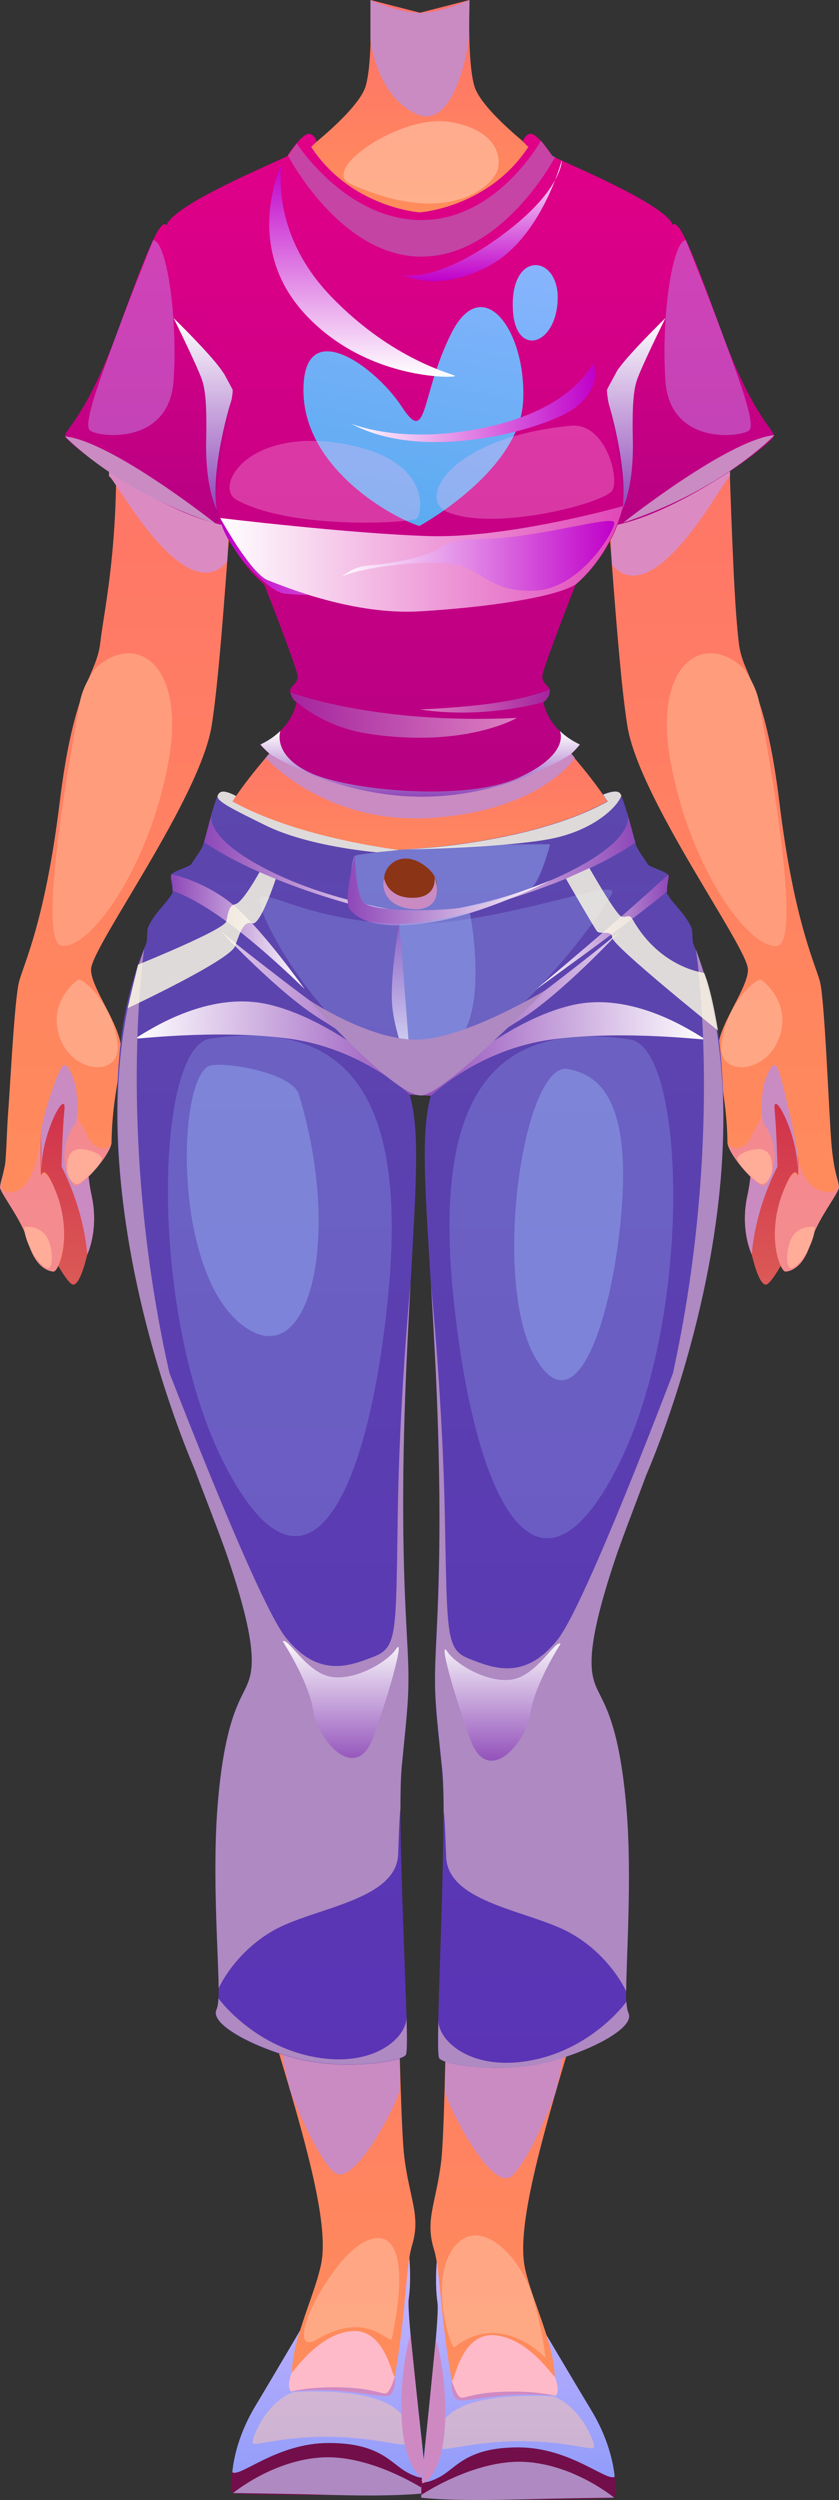 <?xml version="1.0" encoding="UTF-8"?><svg xmlns="http://www.w3.org/2000/svg" xmlns:xlink="http://www.w3.org/1999/xlink" viewBox="0 0 97.46 290.41"><rect x="0" y="0" width="97.46" height="290.41" fill="#333333" stroke="none"/><defs><linearGradient id="d" x1="48.79" y1="25.14" x2="48.79" y2="0" gradientUnits="userSpaceOnUse"><stop offset=".02" stop-color="#ff8d5b"/><stop offset="1" stop-color="#ff6f6b"/></linearGradient><linearGradient id="e" x1="90.51" y1="149.22" x2="90.51" y2="123.17" gradientUnits="userSpaceOnUse"><stop offset=".02" stop-color="#db5956"/><stop offset="1" stop-color="#cf2747"/></linearGradient><linearGradient id="f" x1="83.41" y1="147.71" x2="83.41" y2="28.44" xlink:href="#d"/><linearGradient id="g" x1="78.56" y1="61.28" x2="78.56" y2="26.04" gradientUnits="userSpaceOnUse"><stop offset="0" stop-color="#b60083"/><stop offset="1" stop-color="#e10088"/></linearGradient><linearGradient id="h" x1="73.78" y1="59.25" x2="73.78" y2="36.94" gradientUnits="userSpaceOnUse"><stop offset="0" stop-color="#8e47b8"/><stop offset="1" stop-color="#fff"/></linearGradient><linearGradient id="i" x1="384.19" y1="149.22" x2="384.19" y2="123.17" gradientTransform="translate(391.15) rotate(-180) scale(1 -1)" xlink:href="#e"/><linearGradient id="j" x1="377.11" y1="147.71" x2="377.11" y2="28.33" gradientTransform="translate(391.15) rotate(-180) scale(1 -1)" xlink:href="#d"/><linearGradient id="k" x1="372.25" y1="61.28" x2="372.25" y2="26.04" gradientTransform="translate(391.15) rotate(-180) scale(1 -1)" xlink:href="#g"/><linearGradient id="l" x1="367.47" y1="59.25" x2="367.47" y2="36.94" gradientTransform="translate(391.15) rotate(-180) scale(1 -1)" xlink:href="#h"/><linearGradient id="m" x1="39.51" y1="32.47" x2="39.51" y2="29.09" gradientUnits="userSpaceOnUse"><stop offset="0" stop-color="#ac3965"/><stop offset="1" stop-color="#fff"/></linearGradient><linearGradient id="n" x1="48.79" y1="103.37" x2="48.79" y2="82.42" xlink:href="#d"/><linearGradient id="o" x1="48.79" y1="92.56" x2="48.79" y2="15.54" xlink:href="#g"/><linearGradient id="p" x1="25.57" y1="64.63" x2="65.54" y2="64.63" gradientUnits="userSpaceOnUse"><stop offset="0" stop-color="#c000c9"/><stop offset="1" stop-color="#fff"/></linearGradient><linearGradient id="q" x1="45.05" y1="60.28" x2="53.13" y2="20.43" gradientUnits="userSpaceOnUse"><stop offset="0" stop-color="#5babf1"/><stop offset="1" stop-color="#90b6ff"/></linearGradient><linearGradient id="r" x1="56.19" y1="64.38" x2="64.27" y2="24.53" xlink:href="#q"/><linearGradient id="s" x1="40.69" y1="46.82" x2="69.14" y2="46.82" gradientUnits="userSpaceOnUse"><stop offset="0" stop-color="#fff"/><stop offset="1" stop-color="#c000c9"/></linearGradient><linearGradient id="t" x1="33.74" y1="83.06" x2="60.04" y2="83.06" xlink:href="#h"/><linearGradient id="u" x1="48.79" y1="81.42" x2="63.86" y2="81.42" gradientUnits="userSpaceOnUse"><stop offset="0" stop-color="#fff"/><stop offset="1" stop-color="#8e47b8"/></linearGradient><linearGradient id="v" x1="48.79" y1="92.56" x2="48.79" y2="84.9" xlink:href="#h"/><linearGradient id="w" x1="25.57" y1="64.92" x2="72.35" y2="64.92" gradientUnits="userSpaceOnUse"><stop offset="0" stop-color="#fff"/><stop offset="1" stop-color="#e047b8"/></linearGradient><linearGradient id="x" x1="42.06" y1="43.75" x2="42.06" y2="19.08" xlink:href="#s"/><linearGradient id="y" x1="56" y1="32.65" x2="56" y2="18.63" xlink:href="#p"/><linearGradient id="z" x1="39.45" y1="64.56" x2="71.36" y2="64.56" xlink:href="#s"/><linearGradient id="aa" x1="42.1" y1="290.23" x2="42.1" y2="262.58" gradientTransform="translate(2.81 .57) skewX(-1.33)" gradientUnits="userSpaceOnUse"><stop offset="0" stop-color="#8b9af9"/><stop offset=".96" stop-color="#c5b3ff"/></linearGradient><linearGradient id="ab" x1="40.72" y1="278.21" x2="40.72" y2="195.44" gradientTransform="translate(2.81 .57) skewX(-1.33)" xlink:href="#d"/><linearGradient id="ac" x1="32.04" y1="239.8" x2="32.04" y2="91.94" gradientUnits="userSpaceOnUse"><stop offset="0" stop-color="#5a34b5"/><stop offset="1" stop-color="#5c47ae"/></linearGradient><linearGradient id="ad" x1="23.16" y1="100.55" x2="49.96" y2="100.55" gradientTransform="translate(2.81 .57) skewX(-1.33)" xlink:href="#h"/><linearGradient id="ae" x1="15.6" y1="117.55" x2="49.96" y2="117.55" gradientTransform="translate(2.81 .57) skewX(-1.33)" xlink:href="#u"/><linearGradient id="af" x1="19.41" y1="108.01" x2="35.23" y2="108.01" gradientTransform="translate(2.81 .57) skewX(-1.33)" xlink:href="#h"/><linearGradient id="ag" x1="41.21" y1="204.32" x2="41.21" y2="190.69" gradientTransform="translate(2.81 .57) skewX(-1.33)" xlink:href="#h"/><linearGradient id="ah" x1="722.47" y1="290.24" x2="722.47" y2="262.59" gradientTransform="translate(774.65 .36) rotate(-180) scale(1 -1) skewX(-1.59)" xlink:href="#aa"/><linearGradient id="ai" x1="721.08" y1="278.22" x2="721.08" y2="195.46" gradientTransform="translate(774.65 .36) rotate(-180) scale(1 -1) skewX(-1.59)" xlink:href="#d"/><linearGradient id="aj" x1="65.22" y1="240.21" x2="65.22" y2="91.95" xlink:href="#ac"/><linearGradient id="ak" x1="703.53" y1="100.56" x2="730.33" y2="100.56" gradientTransform="translate(774.65 .36) rotate(-180) scale(1 -1) skewX(-1.59)" xlink:href="#h"/><linearGradient id="al" x1="695.96" y1="117.5" x2="730.33" y2="117.5" gradientTransform="translate(774.65 .36) rotate(-180) scale(1 -1) skewX(-1.59)" xlink:href="#u"/><linearGradient id="am" x1="699.78" y1="108.02" x2="715.6" y2="108.02" gradientTransform="translate(774.65 .36) rotate(-180) scale(1 -1) skewX(-1.59)" xlink:href="#h"/><linearGradient id="an" x1="721.56" y1="204.34" x2="721.56" y2="190.7" gradientTransform="translate(774.65 .36) rotate(-180) scale(1 -1) skewX(-1.59)" xlink:href="#h"/><linearGradient id="ao" x1="40.39" y1="103.45" x2="63.91" y2="103.45" xlink:href="#h"/><linearGradient id="ap" x1="46.62" y1="124.43" x2="46.62" y2="107.32" xlink:href="#u"/></defs><g style="isolation:isolate;"><g id="b"><g id="c"><path d="M55.1,9.99c-.83-2.85-.56-9.99-.56-9.99l-5.75,1.48-5.75-1.48s.27,7.13-.56,9.99c-.83,2.85-7.19,7.67-7.19,7.67,0,0,2.93,7.49,13.5,7.49s13.5-7.49,13.5-7.49c0,0-6.36-4.81-7.19-7.67Z" style="fill:url(#d); stroke-width:0px;"/><path d="M43.05,4.75s.69,6.34,5.27,8.48c4.58,2.14,6.19-8.23,6.18-9.24-.01-1.01.03-3.98.03-3.98,0,0-3.36,1.49-5.75,1.49s-5.75-1.49-5.75-1.49v4.75Z" style="fill:#c98bc2; mix-blend-mode:multiply; stroke-width:0px;"/><path d="M40.69,21.34c-3.58-1.62,5.89-8.08,11.48-7.19,5.59.89,6.13,4.14,5.59,5.71-.54,1.57-5.48,6.72-17.06,1.49Z" style="fill:#ffc7ac; mix-blend-mode:soft-light; opacity:.6; stroke-width:0px;"/><path d="M94.43,137.86c-.66,4.02-4.52,11.17-5.41,11.35-.89.19-1.69-3.48-1.69-3.48,0,0-1.39-2.84-.51-6.87.89-4.02.6-10.48,0-9.17-.06-3.89,2.8-6.93,3.15-6.48.2.24,1.69,2.52,2.91,5.22,1.03,2.25,1.84,7.59,1.55,9.42Z" style="fill:url(#e); stroke-width:0px;"/><path d="M92.88,128.44c-.3,2.97-.15,8.76-.27,6.73-.24-4.01-2.87-8.78-2.63-6.24.24,2.54.33,6.59.33,6.59-2.77,5.42-2.98,10.22-2.98,10.22,0,0-1.39-2.84-.51-6.87.89-4.02.6-10.48,0-9.17-.06-3.89,2.8-6.93,3.15-6.48.2.24,1.69,2.52,2.91,5.22Z" style="fill:#c98bc2; mix-blend-mode:multiply; stroke-width:0px;"/><path d="M97.46,137.89c0,.67-2.58,3.85-3.24,6.29-.83,3.1-2.47,3.52-3,3.52s-2.44-4.15,0-9.87c1.44-3.37,1.5-.3,1.5-1.71,0-.29.06-1.18-.04-1.88h0c-.4-2.68-2.03-9.97-2.5-10.41-.59-.56-1.27,1.51-1.45,2.18-.13.5-.35,2.29-.22,3.56h0c.05.5.15.91.33,1.12.66.81,2.16,4.08.06,6.98-.54.74-4.38-3.57-4.4-5-.06-5.36-1.21-8.27-1.09-10.98.11-2.71,3.57-7.04,3.47-9.12-.12-2.69-12.71-19.86-14.02-28.34-1.31-8.48-2.21-27.37-3.4-37.94-1.19-10.58,8.01-17.67,8.01-17.67,2.05-1.46,6.6,6.13,7.11,20.91.56,16.44.79,21.09,1.23,25.07.44,3.97,3.03,4.71,4.72,18.56,1.69,13.85,4.19,18.84,4.72,20.87.54,2.03,1.02,14.8,1.31,18.57.08,1.08.2,1.92.31,2.58v.04c.29,1.62.58,2.19.58,2.67Z" style="fill:url(#f); stroke-width:0px;"/><path d="M84.8,55.4c-.04-1.1-8.57,16.17-13.72,10.21,0,0-.12-6.73-.81-11.91-.69-5.17,1.33-16.25,6.21-20.07,4.87-3.82,8.32,12.31,8.32,12.31v9.46Z" style="fill:#db8bc2; mix-blend-mode:multiply; stroke-width:0px;"/><path d="M78.16,26.09c.7-.47,1.95,2.2,5.57,12.19,3.63,9.99,6.18,11.59,6.18,12.36s-12.65,10.34-20.56,10.64c0,0-2.57-11.12-2.09-15.69.48-4.58,10.89-19.5,10.89-19.5Z" style="fill:url(#g); stroke-width:0px;"/><path d="M72.25,59.25s1.39-2.42,1.26-8.17c-.13-5.75.33-6.61.8-7.76.86-2.06,2.99-6.38,2.99-6.38,0,0-4.05,3.95-5.46,5.9-1.41,1.95-1.76,2.69-1.47,3.11.29.42,2.72,8.77,1.89,13.3Z" style="fill:url(#h); mix-blend-mode:multiply; stroke-width:0px;"/><path d="M86.4,77.67c-4.52-4.36-10.78-.78-8.41,11.34s9.03,21.22,12.27,20.87-1.69-26-2.05-28.17c-.36-2.17-1.81-4.04-1.81-4.04Z" style="fill:#ff9c7c; mix-blend-mode:soft-light; stroke-width:0px;"/><path d="M88.9,137.67c-.54.74-4.38-3.57-4.4-5,.41,1.14,2.15.97,2.86-.88.31-.8.91-1.37,1.15-2.21.05.49.15.9.33,1.11.66.81,2.16,4.08.06,6.98Z" style="fill:#ea8bc2; mix-blend-mode:multiply; opacity:.5; stroke-width:0px;"/><path d="M97.46,137.89c0,.67-2.58,3.85-3.24,6.29-.83,3.1-2.47,3.52-3,3.52s-2.4-4.82,0-9.87c1.57-3.31,1.5.07,1.5-1.35,0-.29.08-1.42-.03-2.12,0,0,.47,3.88,3.37,4.1,1.69.13,1.12-.68.81-3.24.29,1.62.58,2.19.58,2.67Z" style="fill:#ea8bc2; mix-blend-mode:multiply; opacity:.5; stroke-width:0px;"/><path d="M88.26,137.48c-.73-.45-2.53-2.2-2.61-2.84-.08-.64,1.91-1.31,2.82-1.14.92.17,1.23,1.06,1.23,2.24,0,1.18-.94,2.05-1.44,1.73Z" style="fill:#ffac98; stroke-width:0px;"/><path d="M92.09,147.27c-.74.4-.91-1.67-.25-3.23.67-1.56,2.26-1.59,2.7-1.53s-.64,3.77-2.45,4.76Z" style="fill:#ffac98; stroke-width:0px;"/><path d="M83.81,121.42c-.33,3.55,4.9,3.42,6.59-.6,1.7-4.02-1.56-6.83-2.05-7.02-.49-.18-4.1,2.82-4.55,7.62Z" style="fill:#ffc7ac; mix-blend-mode:soft-light; opacity:.5; stroke-width:0px;"/><path d="M79.67,27.89c-1.5.06-2.87,8.51-2.38,16.27.49,7.76,9.05,6.6,9.76,5.8.71-.8-1.12-5.69-2.98-10.74-1.86-5.06-4.4-11.32-4.4-11.32Z" style="fill:#c486e8; mix-blend-mode:multiply; opacity:.5; stroke-width:0px;"/><path d="M72.4,60.71s12.13-9.62,17.56-10.17c0,0-6.02,6.4-17.56,10.17Z" style="fill:#c98bc2; mix-blend-mode:multiply; stroke-width:0px;"/><path d="M3.03,137.86c.66,4.02,4.52,11.17,5.41,11.35.89.19,1.69-3.48,1.69-3.48,0,0,1.39-2.84.51-6.87-.89-4.02-.6-10.48,0-9.16.06-3.89-2.8-6.93-3.15-6.48-.2.24-1.69,2.52-2.91,5.22-1.03,2.25-1.84,7.59-1.55,9.42Z" style="fill:url(#i); stroke-width:0px;"/><path d="M4.58,128.44c.3,2.97.15,8.76.27,6.73.24-4.01,2.87-8.78,2.63-6.24-.24,2.54-.33,6.59-.33,6.59,2.77,5.42,2.98,10.22,2.98,10.22,0,0,1.39-2.84.51-6.87-.89-4.02-.6-10.48,0-9.16.06-3.89-2.8-6.93-3.15-6.48-.2.24-1.69,2.52-2.91,5.22Z" style="fill:#c98bc2; mix-blend-mode:multiply; stroke-width:0px;"/><path d="M0,137.89c0,.67,2.58,3.85,3.24,6.29.83,3.1,2.47,3.52,3,3.52s2.44-4.15,0-9.87c-1.44-3.37-1.5-.3-1.5-1.71,0-.29-.06-4,.04-4.71h0c.4-2.68,2.03-7.15,2.5-7.59.59-.56,1.27,1.51,1.45,2.18.13.5.35,2.29.22,3.56h0c-.05.5-.15.91-.33,1.12-.66.81-2.16,4.08-.06,6.98.54.74,4.38-3.57,4.4-5,.06-5.36,1.21-8.27,1.09-10.98-.11-2.71-3.57-7.04-3.47-9.12.12-2.69,12.71-19.86,14.02-28.34,1.31-8.48,2.18-27.38,3.4-37.94,1.05-9.04-8.5-17.85-8.5-17.85-2.05-1.46-6.83,11.16-6.42,16.14,1.35,16.39-.98,26.04-1.42,30.01-.44,3.97-3.03,4.71-4.72,18.56-1.69,13.85-4.19,18.84-4.72,20.87-.54,2.03-1.02,11.98-1.31,15.74-.08,1.08-.2,4.74-.31,5.41v.04c-.29,1.62-.58,2.19-.58,2.67Z" style="fill:url(#j); stroke-width:0px;"/><path d="M12.66,55.4c.04-1.1,8.59,15.8,13.73,9.84,0,0,.11-6.36.8-11.53.69-5.17-1.33-16.25-6.21-20.07-4.87-3.82-8.32,12.31-8.32,12.31v9.46Z" style="fill:#db8bc2; mix-blend-mode:multiply; stroke-width:0px;"/><path d="M19.3,26.09c-.7-.47-1.95,2.2-5.57,12.19-3.63,9.99-6.18,11.59-6.18,12.36s12.65,10.34,20.56,10.64c0,0,2.57-11.12,2.09-15.69-.48-4.58-10.89-19.5-10.89-19.5Z" style="fill:url(#k); stroke-width:0px;"/><path d="M25.21,59.25s-1.39-2.42-1.26-8.17c.13-5.75-.33-6.61-.8-7.76-.86-2.06-2.99-6.38-2.99-6.38,0,0,4.05,3.95,5.46,5.9,1.41,1.95,1.76,2.69,1.47,3.11-.29.42-2.72,8.77-1.89,13.3Z" style="fill:url(#l); mix-blend-mode:multiply; stroke-width:0px;"/><path d="M11.06,77.67c4.52-4.36,10.78-.78,8.41,11.33-2.37,12.12-9.03,21.21-12.27,20.87s1.69-26,2.05-28.17c.36-2.17,1.81-4.04,1.81-4.04Z" style="fill:#ff9c7c; mix-blend-mode:soft-light; stroke-width:0px;"/><path d="M8.56,137.67c.54.74,4.38-3.57,4.4-5-.41,1.14-2.15.97-2.86-.88-.31-.8-.91-1.37-1.15-2.21-.05.49-.15.9-.33,1.11-.66.81-2.16,4.08-.06,6.98Z" style="fill:#ea8bc2; mix-blend-mode:multiply; opacity:.5; stroke-width:0px;"/><path d="M0,137.89c0,.67,2.58,3.85,3.24,6.29.83,3.1,2.47,3.52,3,3.52s2.4-4.82,0-9.87c-1.57-3.31-1.5.07-1.5-1.34,0-.29-.08-4.25.03-4.95,0,0-.47,6.7-3.37,6.92-1.69.13-1.12-.68-.81-3.24-.29,1.62-.58,2.19-.58,2.67Z" style="fill:#ea8bc2; mix-blend-mode:multiply; opacity:.5; stroke-width:0px;"/><path d="M9.21,137.48c.73-.45,2.53-2.2,2.61-2.84s-1.91-1.31-2.82-1.14c-.92.17-1.23,1.06-1.23,2.24s.94,2.05,1.44,1.73Z" style="fill:#ffac98; stroke-width:0px;"/><path d="M5.37,147.27c.74.4.91-1.67.25-3.23-.67-1.56-2.26-1.59-2.7-1.53-.44.05.64,3.77,2.45,4.76Z" style="fill:#ffac98; stroke-width:0px;"/><path d="M13.66,121.42c.33,3.55-4.9,3.42-6.59-.6-1.7-4.02,1.56-6.83,2.05-7.02s4.1,2.82,4.55,7.62Z" style="fill:#ffc7ac; mix-blend-mode:soft-light; opacity:.5; stroke-width:0px;"/><path d="M17.79,27.89c1.5.06,2.87,8.51,2.38,16.27s-9.05,6.6-9.76,5.8c-.71-.8,1.12-5.69,2.98-10.74,1.86-5.06,4.4-11.32,4.4-11.32Z" style="fill:#c486e8; mix-blend-mode:multiply; opacity:.5; stroke-width:0px;"/><path d="M25.11,60.86s-12.13-9.62-17.56-10.17c0,0,6.02,6.4,17.56,10.17Z" style="fill:#c98bc2; mix-blend-mode:multiply; stroke-width:0px;"/><path d="M39.49,32.47c0-.44,0-1.7.04-3.38,0,1.81-.03,2.96-.04,3.38Z" style="fill:url(#m); mix-blend-mode:multiply; opacity:.8; stroke-width:0px;"/><path d="M71.78,95.17c-2.32-4.81-10.17-12.75-10.17-12.75l-12.82.62-12.82-.62s-7.86,7.94-10.17,12.75,13.73,8.2,22.99,8.2,25.31-3.39,22.99-8.2Z" style="fill:url(#n); stroke-width:0px;"/><path d="M72.4,58.32c-.24,2.8-2.56,7.07-5.53,9.57,0,0-3.74,9.51-3.86,10.58-.12,1.06,1.01,1.13.83,1.96-.18.84-.71,1.13-.71,1.13,0,0,.2,1.72,1.89,3.36.58.56,1.34,1.11,2.32,1.57,0,0-4.54,6.53-18.31,6.05-13.78.48-18.79-6.05-18.79-6.05.99-.47,1.74-1.02,2.32-1.58h0c1.68-1.64,1.88-3.35,1.88-3.35,0,0-.54-.29-.72-1.13-.17-.83.96-.89.84-1.96-.12-1.07-3.87-10.58-3.87-10.58-2.96-2.5-5.29-6.78-5.52-9.57-.24-2.8,2.08-12.55,1.84-13.08-.24-.54-9.45-16.76-7.44-19.49,2.02-2.74,13.8-7.43,13.85-7.67.06-.24,1.68-2.48,2.39-2.53.72-.04.97.89.97.89l-.63.63c4.64,7.07,12.61,7.6,12.61,7.6,0,0,7.98-.54,12.61-7.6l-.63-.63s.26-.93.98-.89c.71.05,2.33,2.3,2.39,2.53.06.24,11.83,4.93,13.84,7.67,2.02,2.73-7.19,18.95-7.43,19.49-.24.54,2.08,10.29,1.84,13.08Z" style="fill:url(#o); stroke-width:0px;"/><path d="M25.57,60.16s12.63,2.61,25.23,2.49c12.6-.12,14.74-.24,14.74-.24,0,0-8.22,1.42-18.65,2.5-6.79.71-4.35,4.99-13.86,4.04-1.91-.19-7.09-5.64-7.46-8.79Z" style="fill:url(#p); mix-blend-mode:multiply; stroke-width:0px;"/><path d="M48.74,61.1c-2.93-.87-13.36-6.5-13.49-15.6-.13-9.1,8.34-2.97,11.41,1.73,3.07,4.7,2.15-1.3,5.77-8.52,3.63-7.22,8.73-.33,8.34,7.85-.38,8.18-12.04,14.53-12.04,14.53Z" style="fill:url(#q); stroke-width:0px;"/><path d="M59.59,36.17c.35,5.3,4.99,4.01,5.19-1.34.2-5.34-5.67-5.85-5.19,1.34Z" style="fill:url(#r); stroke-width:0px;"/><path d="M40.69,49.16s4.95,2.22,13.53.89c12.13-1.87,14.47-7.7,14.62-7.76.15-.06,1.23,2.5-1.92,4.99s-17.65,6.66-26.23,1.87Z" style="fill:url(#s); mix-blend-mode:multiply; stroke-width:0px;"/><path d="M33.74,80.42s9.72,3.77,26.3,2.97c0,0-6.06,3.58-17.39,1.82-5.05-.78-8.2-3.67-8.2-3.67,0,0-.56-.24-.71-1.13Z" style="fill:url(#t); mix-blend-mode:multiply; opacity:.5; stroke-width:0px;"/><path d="M63.12,81.55s-6.72,2.02-14.33.86c0,0,5.41-.21,9.38-.86,3.97-.65,5.66-1.48,5.66-1.48,0,0,.24.84-.71,1.48Z" style="fill:url(#u); mix-blend-mode:multiply; opacity:.5; stroke-width:0px;"/><path d="M67.35,86.48s-4.54,6.53-18.31,6.05c-13.78.48-18.79-6.05-18.79-6.05.99-.47,1.74-1.02,2.32-1.58-.07.21-.83,2.87,3.44,4.86,4.45,2.07,18.05,3.37,24.2.59,5.85-2.64,4.93-5.2,4.83-5.44.58.56,1.34,1.11,2.32,1.57Z" style="fill:url(#v); mix-blend-mode:multiply; stroke-width:0px;"/><path d="M66.87,67.89c-2.45,1.51-10.33,2.66-18.07,3.12-7.74.46-15.64-2.82-17.66-3.6-2.02-.77-5.56-7.24-5.56-7.24,0,0,14.95,1.81,24.22,2.1,9.27.29,22.56-3.48,22.56-3.48,0,0-1.07,5.27-5.48,9.1Z" style="fill:url(#w); mix-blend-mode:multiply; stroke-width:0px;"/><path d="M64.47,18.26s-6.06,11.55-15.51,11.55-15.51-11.74-15.51-11.74l1.02-1.41s5.7,8.9,14.5,8.9,13.87-9.23,13.87-9.23l1.31,1.74.34.19Z" style="fill:#ae89c2; mix-blend-mode:multiply; opacity:.5; stroke-width:0px;"/><path d="M32.73,19.08s-1.49,7.88,5.74,15.37c7.22,7.49,14.24,8.98,14.39,9.22.15.24-10.4.59-17.57-7.34-7.16-7.94-2.56-17.24-2.56-17.24Z" style="fill:url(#x); mix-blend-mode:multiply; stroke-width:0px;"/><path d="M65.25,18.63s-2.32,8.93-8.38,12.22c-6.06,3.3-10.1,1.06-10.1,1.06,0,0,3.57,1.11,11.06-4.24,7.49-5.35,7.43-9.04,7.43-9.04Z" style="fill:url(#y); mix-blend-mode:multiply; stroke-width:0px;"/><path d="M31.28,87.53l-.42.49s6.93,7.92,19.53,6.97c12.6-.95,16.39-6.94,16.39-6.94l-.4-.51s-7.17,5-17.35,5-17.75-5-17.75-5Z" style="fill:#c98bc2; mix-blend-mode:multiply; stroke-width:0px;"/><path d="M27.49,58.07c-2.68-1.46,1.13-8.31,12.01-6.58,10.88,1.73,9.52,8.24,8.92,8.74-.6.5-14.4,1.39-20.93-2.16Z" style="fill:#ffbaef; mix-blend-mode:soft-light; opacity:.3; stroke-width:0px;"/><path d="M52,59.49c-3.68-1.55.4-8.74,14.35-10.04,3.91-.36,5.62,5.96,4.8,7.48-.82,1.52-13.71,4.84-19.15,2.55Z" style="fill:#ffbaef; mix-blend-mode:soft-light; opacity:.3; stroke-width:0px;"/><path d="M39.45,67.17c1.16-1.07,10.05-2.32,13.41-1.6,3.36.71,4.15,3.3,9.37,3.03s9.2-6.95,9.13-7.89c-.08-.94-8.77,1.76-15.03,1.88-6.26.12-3.32,1.04-8.68,2.33-5.36,1.29-5.39.08-8.19,2.25Z" style="fill:url(#z); mix-blend-mode:multiply; stroke-width:0px;"/><path d="M47.55,262.26s.24,2.63-.07,4.76c-.31,2.13,2.27,21.55,1.99,22.26s-22.09.71-22.4,0-.3-4.98,2.57-9.77c2.88-4.8,6.63-11.22,6.63-11.22l11.27-6.03Z" style="fill:url(#aa); stroke-width:0px;"/><path d="M30.11,197.79c-3.36,4.58-2.8,24.15,1.51,38.13,4.31,13.98,6.6,22.75,5.67,27.13s-4.31,10.53-3.14,14.49c7.21-1.5,11.02,2.57,11.76-1.78,1.31-7.65,1.22-12.51,1.95-14.93,1.05-3.47-.28-5.33-.9-10.31s-1.11-40.14-.96-46.63c.15-6.49-9.76-11.85-15.89-6.1Z" style="fill:url(#ab); stroke-width:0px;"/><path d="M26.96,287.15c.89.71,5.14-3.38,11.22-3.38s7.22,2.43,9.2,3.46c1.98,1.03,2.06.36,2.06.36,0,0,.02,1.69.04,2,.02.31-21.96.31-22.42,0s-.11-2.44-.11-2.44Z" style="fill:#720e4a; stroke-width:0px;"/><path d="M33.68,242.76s2.72,7.26,5.05,9.51c2.33,2.25,7.6-8.36,7.69-9.51.08-1.15,0-3.85,0-3.85,0,0-4.12-15.43-9.86-20.41s-6.26,10.65-2.88,24.26Z" style="fill:#c98bc2; mix-blend-mode:multiply; stroke-width:0px;"/><path d="M49.83,127.27l-2.25-.12c1.23,4.16.74,10.5.11,22.04v.03c-.17,2.92-.34,6.16-.5,9.8-.77,18.01-.08,27.63.16,32.6.24,4.99.03,6.32-.67,13.43-.12,1.25-.18,3-.17,5.04,0,6.44.54,18.56.71,24.06v.02c.07,2.59.08,4.34-.09,4.55-.64.79-6.46,1.6-11.25.71-4.8-.88-11.59-3.99-10.75-5.96.13-.29.21-.73.24-1.32.03-.35.04-.75.03-1.2-.02-3.61-.73-13.05-.15-20.83.78-10.31,2.69-12.63,3.45-14.4.74-1.77,1.27-4.46-2.23-14.78-2.07-6.09-7-17.09-10.12-30.24-.03-.08-.04-.11-.04-.11-2.14-9.07-3.43-19.15-2.31-29.35.49-4.55,1.61-8.4,2.97-11.61.19-.43.06-1.54.24-1.95.8-1.72,1.97-2.54,2.77-3.86.28-.47-.34-1.83-.07-2.25.24-.39,2.07-.86,2.31-1.2,1.13-1.7,1.29-1.84,1.47-2.54.49-1.87,1.12-4.29,1.55-5.31.09-.21.17-.36.24-.43l.12-.08c.53-.27,1.79.45,1.79.45l-.42.64c6.16,3.38,14.47,4.96,19.37,5.64h0c2.49.35,4.1.46,4.1.46l-.65,28.08Z" style="fill:url(#ac); stroke-width:0px;"/><path d="M50.29,107.25s-16.57-2.73-26.58-9.42l.95-3.52s-1.62,2.75,6.8,6.92c8.42,4.18,18.85,5.15,18.85,5.15l-.02.86Z" style="fill:url(#ad); mix-blend-mode:multiply; stroke-width:0px;"/><path d="M49.89,124.52s-1.34,1.21-3.51-.73c-1.33-1.19-7.03-4.96-13.07-9.58-6.04-4.62-7.66-6.04-7.66-6.04,0,0,6.81,7.3,11.68,10.27s8.58,6.64,8.58,6.64c0,0-7.45-6.84-14.96-8.46-7.51-1.61-14.77,3.85-15.31,4.02-.54.17,9.31-1.15,17.89,0,8.58,1.15,14.06,6.51,14.06,6.51l2.24.12.06-2.76Z" style="fill:url(#ae); mix-blend-mode:multiply; stroke-width:0px;"/><path d="M20.08,103.5s2.23.56,6.52,3.75c4.29,3.18,8.78,7.63,8.78,7.63,0,0-4.7-6.66-8.09-9.6s-7.36-3.72-7.36-3.72c0,0-.15.07-.01.54.14.47.15,1.4.15,1.4Z" style="fill:url(#af); mix-blend-mode:multiply; stroke-width:0px;"/><path d="M46.68,205.05c-.12,1.26-.17,3-.16,5.04-.14.88-.24,4.55-.27,5.34-.25,5.33-9.77,6.16-14.42,8.77-4.63,2.61-6.43,6.75-6.43,6.75-.02-3.62-.73-13.06-.15-20.83.78-10.31,2.69-12.63,3.45-14.4.75-1.77,1.27-4.46-2.23-14.77-2.07-6.1-7-17.09-10.12-30.24.78,2.21,13.16,34.91,16.85,39.51,3.81,4.74,7.44,3.29,10.2,2.22,2.75-1.07,2.59-2.59,2.8-16.34.19-13.36,1.41-26.16,1.48-26.86-.16,2.92-.33,6.17-.49,9.8-.78,18.01-.09,27.63.16,32.6.24,4.98.03,6.31-.67,13.42Z" style="fill:#ae89c2; mix-blend-mode:multiply; stroke-width:0px;"/><path d="M24.4,120.64c-6.48,1.12-7.15,32.4,1.78,49.64,8.93,17.24,16.26,5.33,18.82-18.9,2.57-24.23-4.65-33.1-20.61-30.73Z" style="fill:#90a9ef; mix-blend-mode:soft-light; opacity:.3; stroke-width:0px;"/><path d="M47.12,238.7c-.64.8-6.46,1.6-11.24.71-4.8-.89-11.59-4-10.74-5.96.13-.3.21-.74.24-1.32,0,0,3.86,5.37,10.96,6.77,7.1,1.4,10.97-2.28,10.88-4.65v-.09c.07,2.59.08,4.33-.09,4.54Z" style="fill:#ae89c2; mix-blend-mode:multiply; stroke-width:0px;"/><path d="M32.84,190.65c.61-.47,2.66,3.47,5.43,4.09s6.73-1.65,7.74-3.2c1.02-1.55-.64,4.71-2.64,10.22-2,5.51-6.43.45-6.97-3.02-.54-3.47-3.56-8.09-3.56-8.09Z" style="fill:url(#ag); mix-blend-mode:multiply; opacity:.88; stroke-width:0px;"/><path d="M16.75,110.22s-4.24,28.06,6.05,60.88c0,0-15.59-34.56-6.05-60.88Z" style="fill:#ae89c2; mix-blend-mode:multiply; stroke-width:0px;"/><path d="M34.15,277.84c-3.2,1.06-5,5.51-4.79,5.94.21.42,3.06-.73,8.51-.73s8.9,1.2,9.18.82c.28-.38,2.94-6.73-12.91-6.03Z" style="fill:#ffc7ac; mix-blend-mode:soft-light; opacity:.5; stroke-width:0px;"/><path d="M49.47,289.28s-6.14-4.11-11.94-3.84c-5.8.27-10.46,4.15-10.46,4.15,0,0,4.93.04,12.14.23,7.22.19,10.27-.23,10.27-.23v-.31Z" style="fill:#ae89c2; mix-blend-mode:multiply; stroke-width:0px;"/><path d="M49.37,287.9c-.63.12-2.64-1.92-2.74-7.63-.1-5.7,1.06-9.05,1.06-9.05,0,0,1.57,14.98,1.68,16.67Z" style="fill:#cf89c2; mix-blend-mode:multiply; stroke-width:0px;"/><path d="M33.91,275.53c0,.36,2.84-4.35,6.86-4.75,4.02-.4,4.77,5.45,5.09,5.26,0,0-.17,1.72-.76,2.07-.59.36-6.02-1.28-11.24-.33,0,0-.68-.25.05-2.25Z" style="fill:#ffbac9; stroke-width:0px;"/><path d="M33.86,277.78s2.16-.58,5.84-.47,4.63.81,5.14.68c.51-.13,1.02-1.95,1.02-1.95,0,0,.19,1.18-.38,2.04s-4.76-.95-11.61-.3Z" style="fill:#cf89c2; mix-blend-mode:multiply; stroke-width:0px;"/><path d="M50.73,262.72s-.23,2.63.09,4.77c.32,2.14-2.17,21.61-1.89,22.32.29.71,22.09.71,22.4,0,.31-.71.28-4.99-2.62-9.8-2.9-4.81-6.68-11.24-6.68-11.24l-11.3-6.05Z" style="fill:url(#ah); stroke-width:0px;"/><path d="M67.89,198.09c3.38,4.6,2.9,24.2-1.35,38.22-4.25,14.02-6.5,22.81-5.55,27.2s4.36,10.55,3.21,14.53c-7.21-1.5-11,2.58-11.77-1.79-1.34-7.67-1.27-12.54-2.02-14.97-1.07-3.47.26-5.34.85-10.33.59-4.99.94-40.24.76-46.74-.18-6.5,9.71-11.88,15.86-6.12Z" style="fill:url(#ai); stroke-width:0px;"/><path d="M71.44,287.67c-.88.71-5.16-3.39-11.24-3.39s-7.21,2.44-9.19,3.47c-1.98,1.03-2.06.36-2.06.36,0,0,0,1.69-.03,2s21.96.31,22.42,0,.09-2.45.09-2.45Z" style="fill:#720e4a; stroke-width:0px;"/><path d="M64.51,243.17s-2.69,7.28-5,9.53c-2.32,2.26-7.64-8.38-7.73-9.53-.09-1.16-.02-3.86-.02-3.86,0,0,4.05-15.47,9.76-20.46,5.71-4.99,6.31,10.67,2.99,24.32Z" style="fill:#c98bc2; mix-blend-mode:multiply; stroke-width:0px;"/><path d="M81.44,150.76s0,.04-.03.11c-3.07,13.19-7.94,24.21-9.99,30.32-3.45,10.33-2.9,13.03-2.15,14.81.76,1.78,2.69,4.1,3.51,14.44.62,7.79-.06,17.24-.06,20.87,0,.44,0,.85.03,1.2.04.58.11,1.03.24,1.33.86,1.97-5.92,5.07-10.71,5.97-4.79.89-10.61.08-11.26-.72-.17-.21-.17-1.95-.11-4.55v-.02c.14-5.52.62-17.67.6-24.11,0-2.04-.06-3.79-.19-5.05-.73-7.12-.94-8.46-.72-13.46.22-4.98.85-14.63,0-32.69-.18-3.64-.36-6.91-.54-9.83v-.03c-.69-11.57-1.2-17.93,0-22.1l-2.21-.09-1.5-28.45s.32,0,.88-.05h0c3.35-.2,15.4-1.2,23.32-5.58l-.53-.79s1.5-.67,1.94-.19c.06.06.11.15.18.28.43.91,1.12,3.49,1.64,5.47.19.7.34.84,1.48,2.55.24.34,2.06.81,2.32,1.2.27.42-.34,1.79-.06,2.26.8,1.32,1.97,2.15,2.79,3.86.19.41.06,1.52.24,1.96,1.38,3.22,2.52,7.1,3.04,11.64,1.16,10.23-.08,20.34-2.18,29.43Z" style="fill:url(#aj); stroke-width:0px;"/><path d="M47.28,107.32s16.56-2.73,26.53-9.44l-.97-3.53s1.63,2.75-6.77,6.94c-8.4,4.19-18.82,5.17-18.82,5.17l.02.86Z" style="fill:url(#ak); mix-blend-mode:multiply; stroke-width:0px;"/><path d="M47.76,124.63s1.98,0,3.47-.98c1.49-.98,7.05-4.72,13.07-9.35,6.02-4.63,7.63-6.06,7.63-6.06,0,0-6.78,7.31-11.63,10.29s-8.55,6.66-8.55,6.66c0,0,7.42-6.86,14.92-8.48s14.79,3.86,15.33,4.03c.54.17-9.31-1.15-17.89,0s-14.03,6.53-14.03,6.53l-2.21-.1-.11-2.54Z" style="fill:url(#al); mix-blend-mode:multiply; stroke-width:0px;"/><path d="M77.48,103.56s-1.83,1.54-6.11,4.73c-4.28,3.19-9.14,6.67-9.14,6.67,0,0,5.67-4.78,9.05-7.72,3.38-2.94,6.33-5.63,6.33-5.63,0,0,.15.07.01.54-.14.47-.14,1.4-.14,1.4Z" style="fill:url(#am); mix-blend-mode:multiply; stroke-width:0px;"/><path d="M51.35,205.37c.13,1.26.19,3.01.19,5.05.15.88.25,4.55.29,5.34.27,5.34,9.8,6.18,14.45,8.79,4.65,2.61,6.46,6.77,6.46,6.77,0-3.63.68-13.08.06-20.88-.82-10.33-2.75-12.66-3.52-14.43-.76-1.78-1.3-4.48,2.15-14.82,2.04-6.11,6.92-17.13,9.98-30.32-.77,2.22-12.98,35.01-16.66,39.61-3.79,4.75-7.42,3.3-10.19,2.22-2.76-1.07-2.61-2.61-2.88-16.39-.25-13.39-1.53-26.23-1.6-26.93.18,2.92.36,6.19.54,9.83.86,18.05.23,27.71,0,32.69-.22,4.99,0,6.33.73,13.46Z" style="fill:#ae89c2; mix-blend-mode:multiply; stroke-width:0px;"/><path d="M73.23,120.75c6.48,1.12,7.3,32.48-1.56,49.76-8.86,17.28-16.23,5.34-18.91-18.95-2.68-24.29,4.5-33.18,20.47-30.81Z" style="fill:#90a9ef; mix-blend-mode:soft-light; opacity:.3; stroke-width:0px;"/><path d="M51.05,239.1c.64.8,6.46,1.61,11.25.71,4.79-.89,11.57-4.01,10.71-5.97-.13-.3-.21-.74-.24-1.33,0,0-3.83,5.39-10.93,6.79-7.1,1.4-10.98-2.28-10.91-4.66v-.09c-.06,2.6-.06,4.34.11,4.55Z" style="fill:#ae89c2; mix-blend-mode:multiply; stroke-width:0px;"/><path d="M65.12,190.94c-.61-.48-2.64,3.47-5.41,4.1s-6.73-1.65-7.76-3.21c-1.02-1.55.67,4.72,2.69,10.24s6.43.45,6.96-3.03c.53-3.48,3.52-8.11,3.52-8.11Z" style="fill:url(#an); mix-blend-mode:multiply; opacity:.88; stroke-width:0px;"/><path d="M80.84,110.3s4.36,28.13-5.77,61.03c0,0,15.44-34.65,5.77-61.03Z" style="fill:#ae89c2; mix-blend-mode:multiply; stroke-width:0px;"/><path d="M64.2,278.34c3.2,1.06,5.02,5.52,4.81,5.95-.21.43-3.06-.73-8.52-.73s-8.9,1.21-9.18.83c-.28-.38-2.97-6.75,12.88-6.04Z" style="fill:#ffc7ac; mix-blend-mode:soft-light; opacity:.5; stroke-width:0px;"/><path d="M48.93,289.81s6.12-4.12,11.93-3.85c5.8.27,10.48,4.16,10.48,4.16,0,0-4.93.04-12.14.23-7.22.19-10.27-.23-10.27-.23v-.31Z" style="fill:#ae89c2; mix-blend-mode:multiply; stroke-width:0px;"/><path d="M49.02,288.43c.63.12,2.63-1.93,2.7-7.64.08-5.72-1.1-9.07-1.1-9.07,0,0-1.5,15.02-1.6,16.72Z" style="fill:#cf89c2; mix-blend-mode:multiply; stroke-width:0px;"/><path d="M64.43,276.03c0,.36-2.86-4.36-6.88-4.77-4.02-.4-4.74,5.46-5.06,5.27,0,0,.18,1.72.77,2.08.59.36,6.01-1.28,11.24-.33,0,0,.68-.25-.06-2.26Z" style="fill:#ffbac9; stroke-width:0px;"/><path d="M64.5,278.28s-2.16-.58-5.84-.47c-3.68.1-4.63.82-5.14.68-.51-.13-1.03-1.96-1.03-1.96,0,0-.18,1.19.39,2.05.57.86,4.76-.95,11.61-.3Z" style="fill:#cf89c2; mix-blend-mode:multiply; stroke-width:0px;"/><path d="M46.38,98.73s-4.7.45-5.15.67c-.45.22-.69,4.36-.44,5.21.26.85,4.27,2.39,9.09,1.73,4.82-.66,10.77-2.28,11.86-3.21,1.1-.93,2.16-5.06,2.16-5.06,0,0-10.11-.07-17.53.65Z" style="fill:#90a9ef; mix-blend-mode:soft-light; opacity:.5; stroke-width:0px;"/><path d="M41.23,99.4s.06,4.3.95,5.39,7.95,1.15,11.67.62c3.72-.52,10.06-3.13,10.06-3.13,0,0-7.63,3.93-14.02,4.89-6.39.96-8.28-.48-9.2-1.45-.92-.97.54-6.33.54-6.33Z" style="fill:url(#ao); mix-blend-mode:multiply; stroke-width:0px;"/><path d="M46.38,107.32s1.19,15.9,1.29,16.81c.11.91,4.17-.16,6.4-4.58s.6-13.28.5-13.48-3.94,1.14-8.19,1.25Z" style="fill:#90a9ef; mix-blend-mode:soft-light; opacity:.5; stroke-width:0px;"/><path d="M46.38,107.32s-.97,5.2-.86,8.83c.11,3.63,2.21,8.28,2.21,8.28,0,0-.84-11.2-1.35-17.11Z" style="fill:url(#ap); mix-blend-mode:multiply; stroke-width:0px;"/><path d="M45.04,103.25c-1.49-1.72,1.19-5.3,4.58-2.47,3.39,2.83-1.85,6.46-4.58,2.47Z" style="fill:#8b3416; stroke-width:0px;"/><path d="M44.62,102s.33,2.29,3.3,2.29,2.56-2.47,2.56-2.47c1.09,3.48-1.29,4.19-3.51,3.62-2.23-.56-2.68-2.38-2.35-3.45Z" style="fill:#c98bc2; mix-blend-mode:multiply; stroke-width:0px;"/><path d="M46.37,98.73l-2.59.27s-7.84-.62-12.92-3.12c-4.06-1.99-5.56-2.77-5.59-3.36,0-.15.08-.29.24-.43l.12-.08c.53-.27,1.79.45,1.79.45l-.42.64c6.16,3.38,14.47,4.96,19.37,5.64Z" style="fill:#ffffe5; mix-blend-mode:soft-light; opacity:.8; stroke-width:0px;"/><path d="M72.18,92.4c-.4,1.31-3.35,4.2-8.6,5.11-5.53.96-15.88,1.16-16.31,1.17,3.35-.2,15.4-1.2,23.32-5.58l-.53-.79s1.5-.67,1.94-.19c.06.06.11.15.18.28Z" style="fill:#ffffe5; mix-blend-mode:soft-light; opacity:.8; stroke-width:0px;"/><path d="M30.24,104.26c-1.14,1.18,9.4,20.24,18.58,19.44,9.18-.8,21.48-18.01,22.28-19.97.8-1.96-14.14,4.07-24.72,3.6-10.59-.47-15.28-3.95-16.14-3.06Z" style="fill:#90a9ef; mix-blend-mode:soft-light; opacity:.3; stroke-width:0px;"/><path d="M66.08,124.19c-5.26-1.26-9.13,24.89-3.79,33.71,5.34,8.82,9.73-8.41,10.07-20.24.34-11.83-4.2-12.97-6.28-13.47Z" style="fill:#90a9ef; mix-blend-mode:soft-light; opacity:.5; stroke-width:0px;"/><path d="M24.3,123.82c-3.68,1.53-4.26,23.47,3.62,29.92,7.88,6.45,11.94-9.64,6.81-26.58-.8-2.65-9.03-3.92-10.44-3.34Z" style="fill:#90a9ef; mix-blend-mode:soft-light; opacity:.5; stroke-width:0px;"/><path d="M52.76,272.66c-.33.26-3.03-7.79,0-11.65,3.03-3.86,7.94,1.31,9.23,6.12,1.29,4.81,1.35,6.72,1.35,6.72,0,0-5.11-5.53-10.58-1.19Z" style="fill:#ffc7ac; mix-blend-mode:soft-light; opacity:.5; stroke-width:0px;"/><path d="M45.51,271.71c-.48.47-2.94-3.39-8.74.05-2.6,1.55-1.68-3.01,2.25-8.26s9.52-6.23,6.49,8.21Z" style="fill:#ffc7ac; mix-blend-mode:soft-light; opacity:.5; stroke-width:0px;"/><path d="M35.82,116.1s6.75,4.57,12.37,4.66c5.62.09,15.24-5.79,15.24-5.79,0,0-11.42,11.78-14.36,12.26-2.94.48-13.25-11.13-13.25-11.13Z" style="fill:#ae89c2; mix-blend-mode:multiply; stroke-width:0px;"/><path d="M30.15,101.3s-1.94,3.51-2.77,3.71-.87,1.02-1.09,2.01c-.22.98-10.26,5.03-10.26,5.03l-1.2,5.06s11.9-5.57,12.48-7.22c.58-1.65,1.05-2.98,1.99-2.64.94.34,2.73-5.15,2.73-5.15l-1.88-.8Z" style="fill:#ffffe5; mix-blend-mode:soft-light; opacity:.8; stroke-width:0px;"/><path d="M65.74,102.07s3.26,5.66,3.61,6.1c.36.44,1.72-.21,1.77.75s12.28,10.78,12.28,10.78c0,0-.75-4.75-1.61-6.7,0,0-5.08-.53-8.29-6.18-.44-.77-.7-.16-1.32-.36-.62-.2-3.71-5.62-3.71-5.62l-2.73,1.23Z" style="fill:#ffffe5; mix-blend-mode:soft-light; opacity:.8; stroke-width:0px;"/></g></g></g></svg>